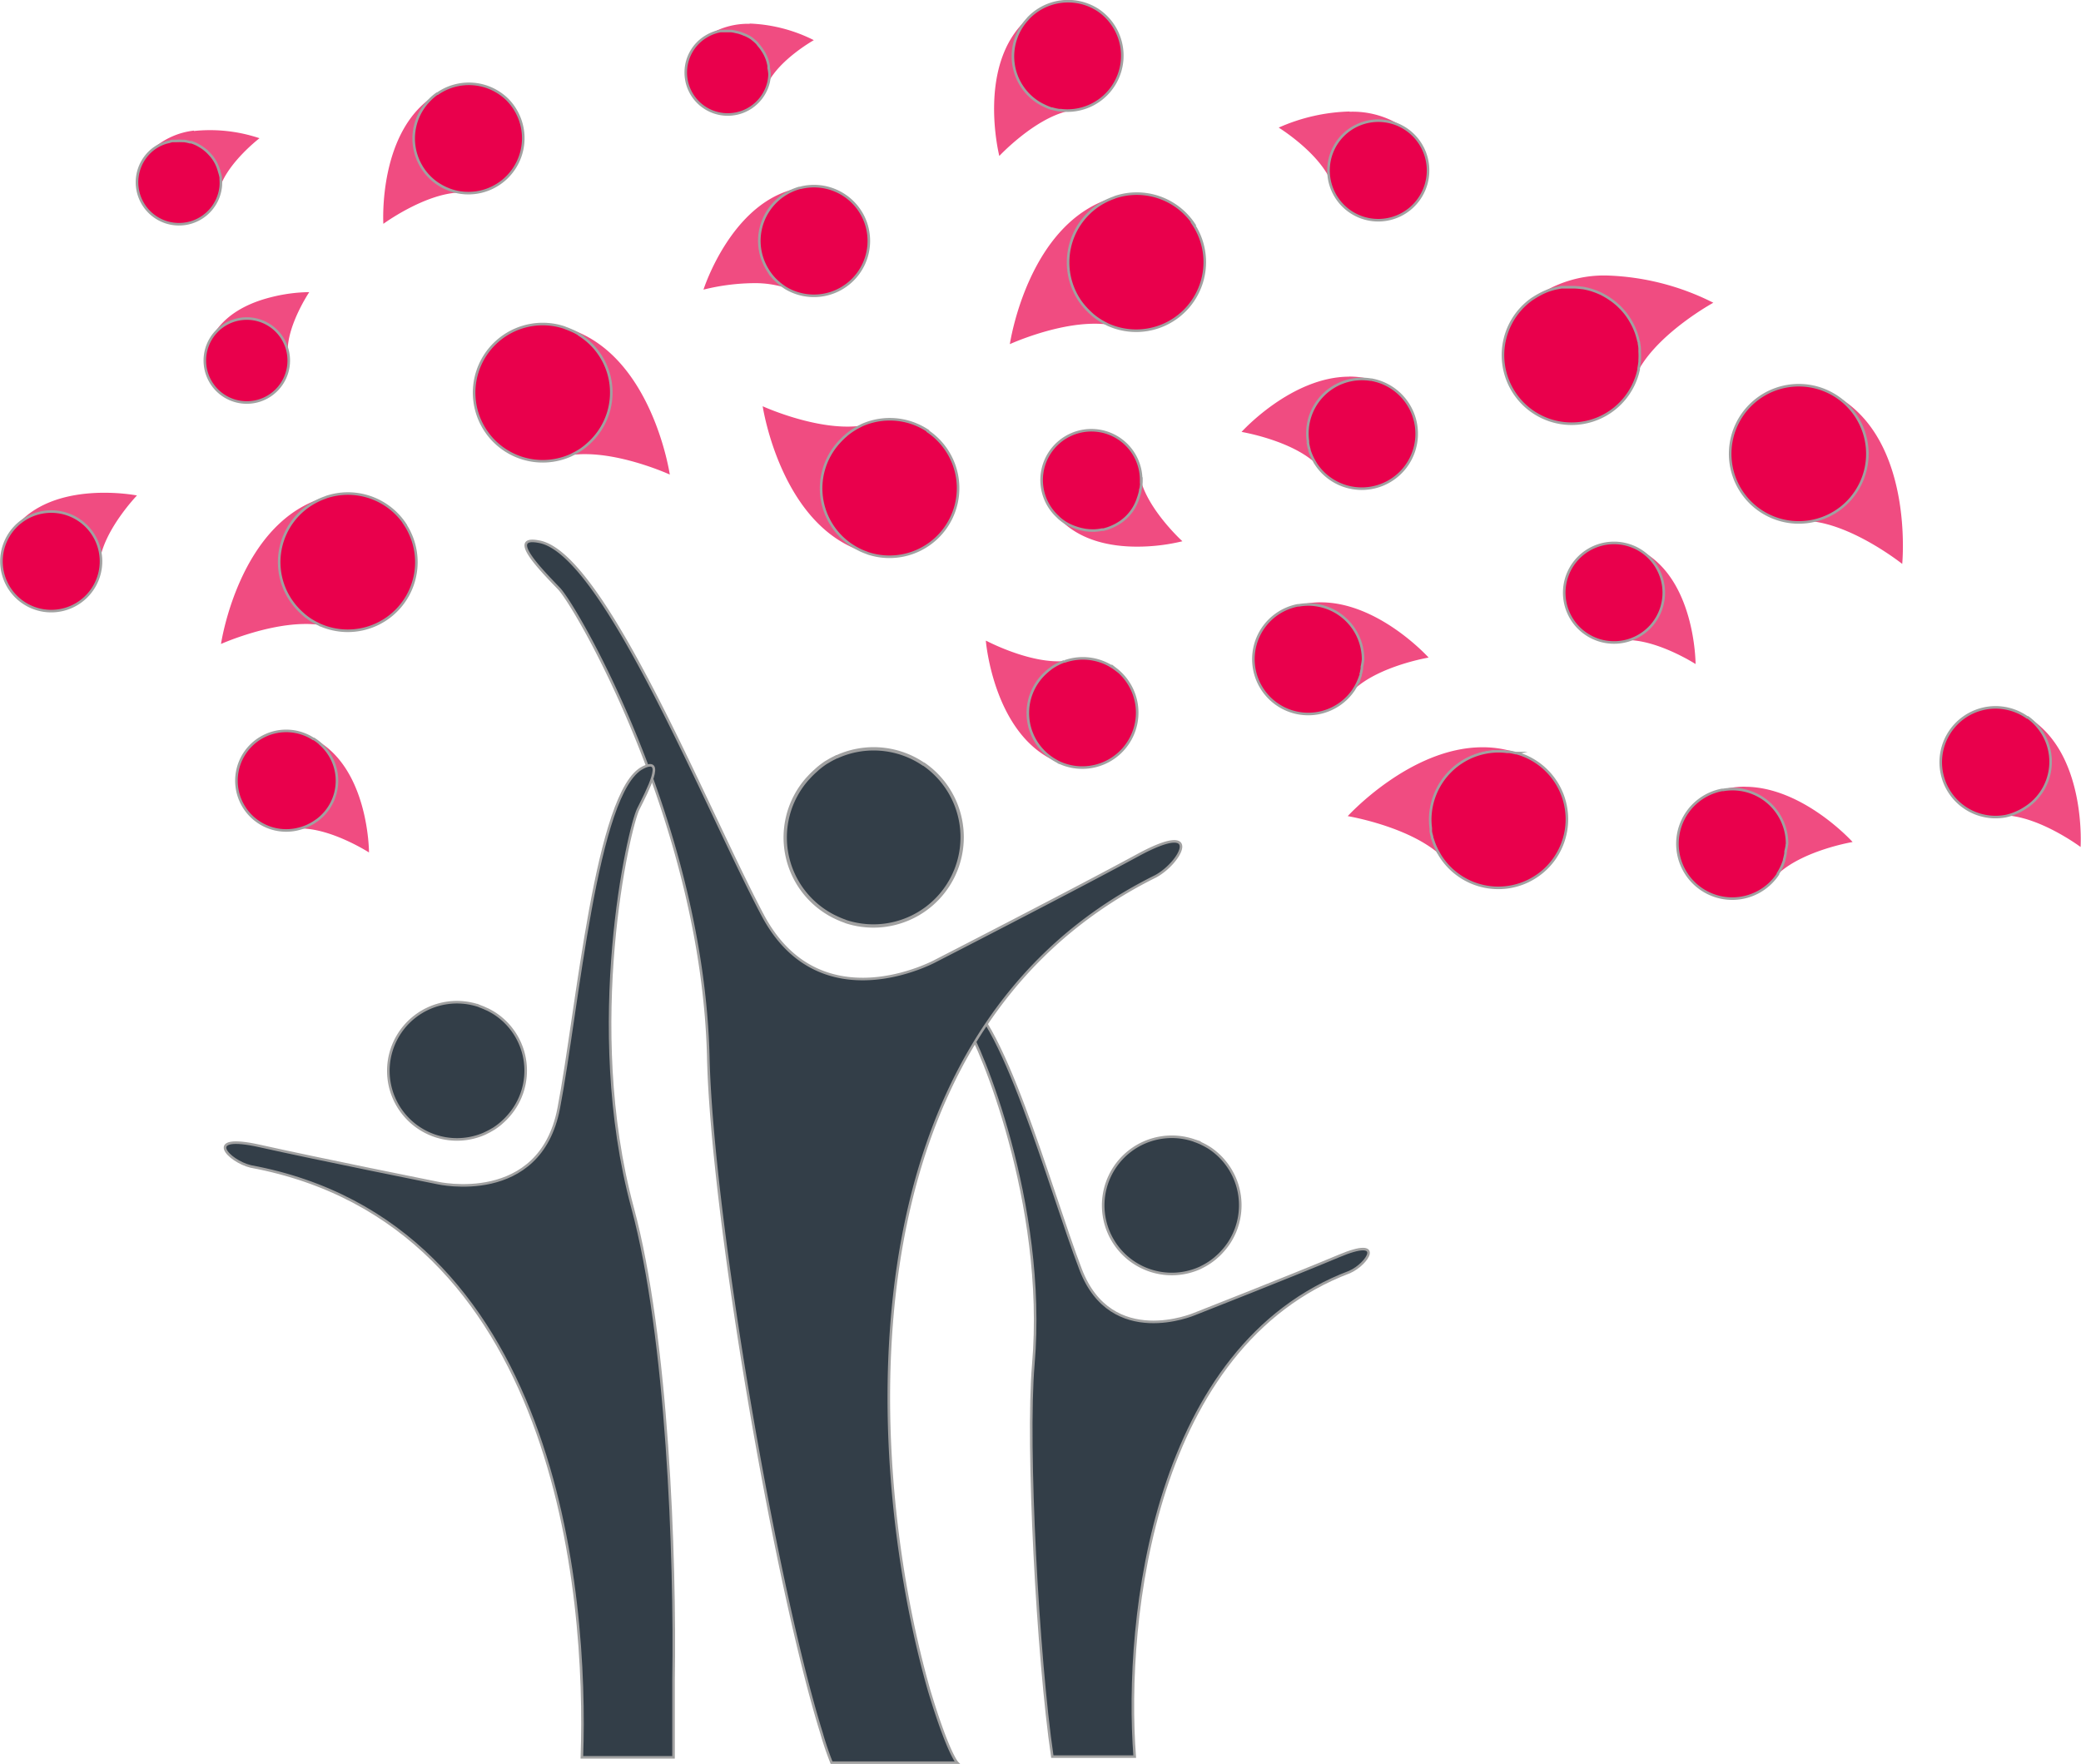 <svg xmlns="http://www.w3.org/2000/svg" xmlns:xlink="http://www.w3.org/1999/xlink" viewBox="0 0 250.85 212.61"><defs><style>.cls-1,.cls-38,.cls-42{fill:none;}.cls-2{clip-path:url(#clip-path);}.cls-3{clip-path:url(#clip-path-2);}.cls-4{opacity:0.7;}.cls-5{clip-path:url(#clip-path-3);}.cls-6{fill:#e9004c;}.cls-7{clip-path:url(#clip-path-5);}.cls-8{clip-path:url(#clip-path-7);}.cls-9{clip-path:url(#clip-path-9);}.cls-10{clip-path:url(#clip-path-10);}.cls-11{clip-path:url(#clip-path-11);}.cls-12{clip-path:url(#clip-path-13);}.cls-13{clip-path:url(#clip-path-15);}.cls-14{clip-path:url(#clip-path-16);}.cls-15{clip-path:url(#clip-path-17);}.cls-16{clip-path:url(#clip-path-18);}.cls-17{clip-path:url(#clip-path-19);}.cls-18{clip-path:url(#clip-path-20);}.cls-19{clip-path:url(#clip-path-21);}.cls-20{clip-path:url(#clip-path-23);}.cls-21{clip-path:url(#clip-path-24);}.cls-22{clip-path:url(#clip-path-25);}.cls-23{clip-path:url(#clip-path-27);}.cls-24{clip-path:url(#clip-path-29);}.cls-25{clip-path:url(#clip-path-30);}.cls-26{clip-path:url(#clip-path-31);}.cls-27{clip-path:url(#clip-path-33);}.cls-28{clip-path:url(#clip-path-34);}.cls-29{clip-path:url(#clip-path-35);}.cls-30{clip-path:url(#clip-path-36);}.cls-31{clip-path:url(#clip-path-37);}.cls-32{clip-path:url(#clip-path-38);}.cls-33{clip-path:url(#clip-path-39);}.cls-34{clip-path:url(#clip-path-41);}.cls-35{clip-path:url(#clip-path-43);}.cls-36{clip-path:url(#clip-path-44);}.cls-37{fill:#333e48;}.cls-38,.cls-42{stroke:#a1a1a1;stroke-miterlimit:10;}.cls-38{stroke-width:0.31px;}.cls-39{clip-path:url(#clip-path-45);}.cls-40{clip-path:url(#clip-path-47);}.cls-41{clip-path:url(#clip-path-48);}.cls-42{stroke-width:0.4px;}</style><clipPath id="clip-path" transform="translate(-3.86 -2.79)"><rect class="cls-1" width="260.32" height="215.4"/></clipPath><clipPath id="clip-path-2" transform="translate(-3.86 -2.79)"><rect class="cls-1" x="3.86" y="2.79" width="250.85" height="212.61"/></clipPath><clipPath id="clip-path-3" transform="translate(-3.86 -2.79)"><rect class="cls-1" x="34.4" y="86.86" width="19.56" height="19.31"/></clipPath><clipPath id="clip-path-5" transform="translate(-3.86 -2.79)"><rect class="cls-1" x="24.9" y="57.71" width="23.91" height="23.33"/></clipPath><clipPath id="clip-path-7" transform="translate(-3.86 -2.79)"><rect class="cls-1" y="52.08" width="27.24" height="20.95"/></clipPath><clipPath id="clip-path-9" transform="translate(-3.86 -2.79)"><rect class="cls-1" x="23.09" y="35.53" width="26.2" height="17.78"/></clipPath><clipPath id="clip-path-10" transform="translate(-3.86 -2.79)"><rect class="cls-1" x="23.09" y="35.54" width="26.2" height="17.78"/></clipPath><clipPath id="clip-path-11" transform="translate(-3.86 -2.79)"><rect class="cls-1" x="15.82" y="11.74" width="25.7" height="15.92"/></clipPath><clipPath id="clip-path-13" transform="translate(-3.86 -2.79)"><rect class="cls-1" x="66.29" y="37.27" width="23.91" height="23.33"/></clipPath><clipPath id="clip-path-15" transform="translate(-3.86 -2.79)"><rect class="cls-1" x="90.19" y="46.74" width="23.91" height="23.34"/></clipPath><clipPath id="clip-path-16" transform="translate(-3.86 -2.79)"><rect class="cls-1" x="90.19" y="46.74" width="23.91" height="23.33"/></clipPath><clipPath id="clip-path-17" transform="translate(-3.86 -2.79)"><rect class="cls-1" x="117.1" y="75.07" width="20.72" height="20.2"/></clipPath><clipPath id="clip-path-18" transform="translate(-3.86 -2.79)"><rect class="cls-1" x="117.1" y="75.08" width="20.72" height="20.2"/></clipPath><clipPath id="clip-path-19" transform="translate(-3.86 -2.79)"><rect class="cls-1" x="125.83" y="55.74" width="26.17" height="13.56"/></clipPath><clipPath id="clip-path-20" transform="translate(-3.86 -2.79)"><rect class="cls-1" x="125.83" y="55.74" width="26.17" height="13.56"/></clipPath><clipPath id="clip-path-21" transform="translate(-3.86 -2.79)"><rect class="cls-1" x="44.38" y="8.73" width="20.94" height="22.17"/></clipPath><clipPath id="clip-path-23" transform="translate(-3.86 -2.79)"><rect class="cls-1" x="83.06" y="20.44" width="22.91" height="17.88"/></clipPath><clipPath id="clip-path-24" transform="translate(-3.86 -2.79)"><rect class="cls-1" x="83.06" y="20.44" width="22.92" height="17.88"/></clipPath><clipPath id="clip-path-25" transform="translate(-3.86 -2.79)"><rect class="cls-1" x="83.36" y="0.68" width="24.17" height="12.68"/></clipPath><clipPath id="clip-path-27" transform="translate(-3.86 -2.79)"><rect class="cls-1" x="119.99" y="21.56" width="23.9" height="23.33"/></clipPath><clipPath id="clip-path-29" transform="translate(-3.86 -2.79)"><rect class="cls-1" x="154.74" y="70.41" width="26.98" height="16.12"/></clipPath><clipPath id="clip-path-30" transform="translate(-3.86 -2.79)"><rect class="cls-1" x="154.74" y="70.41" width="26.98" height="16.12"/></clipPath><clipPath id="clip-path-31" transform="translate(-3.86 -2.79)"><rect class="cls-1" x="216.63" y="45.51" width="22.22" height="25.87"/></clipPath><clipPath id="clip-path-33" transform="translate(-3.86 -2.79)"><rect class="cls-1" x="240.05" y="84.22" width="20.27" height="21.27"/></clipPath><clipPath id="clip-path-34" transform="translate(-3.86 -2.79)"><rect class="cls-1" x="240.05" y="84.22" width="20.27" height="21.27"/></clipPath><clipPath id="clip-path-35" transform="translate(-3.86 -2.79)"><rect class="cls-1" x="160.71" y="87.88" width="31.63" height="18.56"/></clipPath><clipPath id="clip-path-36" transform="translate(-3.86 -2.79)"><rect class="cls-1" x="160.71" y="87.88" width="31.63" height="18.56"/></clipPath><clipPath id="clip-path-37" transform="translate(-3.86 -2.79)"><rect class="cls-1" x="205.88" y="92.62" width="26.95" height="16.12"/></clipPath><clipPath id="clip-path-38" transform="translate(-3.86 -2.79)"><rect class="cls-1" x="205.88" y="92.62" width="26.95" height="16.12"/></clipPath><clipPath id="clip-path-39" transform="translate(-3.86 -2.79)"><rect class="cls-1" x="194.31" y="64.14" width="19.55" height="19.32"/></clipPath><clipPath id="clip-path-41" transform="translate(-3.86 -2.79)"><rect class="cls-1" x="152.4" y="11.25" width="26.42" height="13.84"/></clipPath><clipPath id="clip-path-43" transform="translate(-3.86 -2.79)"><rect class="cls-1" x="118.08" width="20.04" height="22.2"/></clipPath><clipPath id="clip-path-44" transform="translate(-3.86 -2.79)"><rect class="cls-1" x="118.08" width="20.04" height="22.19"/></clipPath><clipPath id="clip-path-45" transform="translate(-3.86 -2.79)"><rect class="cls-1" x="182.95" y="31.01" width="33.01" height="16.98"/></clipPath><clipPath id="clip-path-47" transform="translate(-3.86 -2.79)"><rect class="cls-1" x="147.91" y="43.21" width="26.93" height="16.12"/></clipPath><clipPath id="clip-path-48" transform="translate(-3.86 -2.79)"><rect class="cls-1" x="147.91" y="43.21" width="26.93" height="16.12"/></clipPath></defs><title>red-guys</title><g id="Шар_2" data-name="Шар 2"><g id="Шар_1-2" data-name="Шар 1"><g class="cls-2"><g class="cls-3"><g class="cls-4"><g class="cls-5"><g class="cls-5"><path class="cls-6" d="M41.69,91.84a5.87,5.87,0,0,1,.83.63A6,6,0,0,1,40,102.65h.09c3.76,0,8.25,2.89,8.25,2.89s0-10.29-6.66-13.7" transform="translate(-3.86 -2.79)"/></g></g></g><g class="cls-4"><g class="cls-7"><g class="cls-7"><path class="cls-6" d="M43.19,62.69C32.68,65.55,30.5,80.41,30.5,80.41S35.88,78,40.71,78a12,12,0,0,1,1.62.1A8.28,8.28,0,0,1,43.2,62.7Z" transform="translate(-3.86 -2.79)"/></g></g></g><g class="cls-4"><g class="cls-8"><g class="cls-8"><path class="cls-6" d="M20.37,62.51s-10.1-2-14.73,3.89a6.07,6.07,0,0,1,.78-.69,6,6,0,0,1,9.51,4.42c.68-3.71,4.44-7.62,4.44-7.62" transform="translate(-3.86 -2.79)"/></g></g></g><g class="cls-4"><g class="cls-9"><g class="cls-10"><path class="cls-6" d="M38.55,45.08a5.07,5.07,0,0,0-8.61-2.31,5,5,0,0,0-.54.68c1.53-2.83,4.52-4.18,7.11-4.83A19.7,19.7,0,0,1,41.14,38s-2.57,3.83-2.6,7" transform="translate(-3.86 -2.79)"/></g></g></g><g class="cls-4"><g class="cls-11"><g class="cls-11"><path class="cls-6" d="M27.25,18.53a9,9,0,0,0-5,2.23,5.11,5.11,0,0,1,.76-.49,5.07,5.07,0,0,1,7.4,5c1.06-3,4.73-5.82,4.73-5.82a18.73,18.73,0,0,0-7.92-.87" transform="translate(-3.86 -2.79)"/></g></g></g><g class="cls-4"><g class="cls-12"><g class="cls-12"><path class="cls-6" d="M71.9,42.26h0a8.28,8.28,0,0,1,.86,15.37,12.07,12.07,0,0,1,1.64-.1c4.82,0,10.2,2.46,10.2,2.46S82.41,45.12,71.9,42.26" transform="translate(-3.86 -2.79)"/></g></g></g><g class="cls-4"><g class="cls-13"><g class="cls-14"><path class="cls-6" d="M95.79,51.72S98,66.59,108.48,69.45h0A8.28,8.28,0,0,1,104.23,57a8.22,8.22,0,0,1,3.39-2.89,12.09,12.09,0,0,1-1.63.1c-4.83,0-10.21-2.46-10.21-2.46" transform="translate(-3.86 -2.79)"/></g></g></g><g class="cls-4"><g class="cls-15"><g class="cls-16"><path class="cls-6" d="M122.7,80.06s.94,11.44,8.67,14.59a6.71,6.71,0,0,1-1-.65,6.62,6.62,0,0,1,1.86-11.5c-.27,0-.55,0-.83,0-4,0-8.68-2.49-8.68-2.49" transform="translate(-3.86 -2.79)"/></g></g></g><g class="cls-4"><g class="cls-17"><g class="cls-18"><path class="cls-6" d="M141.42,60.72a6,6,0,0,1-9.17,5.09,6.2,6.2,0,0,1-.81-.62c2.55,2.8,6.36,3.49,9.49,3.49a23.19,23.19,0,0,0,5.46-.65s-4-3.64-5-7.3" transform="translate(-3.86 -2.79)"/></g></g></g><g class="cls-4"><g class="cls-19"><g class="cls-19"><path class="cls-6" d="M56.56,14.11c-7.18,4.22-6.49,15.66-6.49,15.66S54.94,26.2,59.13,26a6.62,6.62,0,0,1-2.57-11.89" transform="translate(-3.86 -2.79)"/></g></g></g><g class="cls-4"><g class="cls-20"><g class="cls-21"><path class="cls-6" d="M100.36,25.43c-8.23,1.35-11.7,12.27-11.7,12.27a26.06,26.06,0,0,1,6-.78,12.37,12.37,0,0,1,3.82.53,6.62,6.62,0,0,1,.77-11.62,6.67,6.67,0,0,1,1.12-.4" transform="translate(-3.86 -2.79)"/></g></g></g><g class="cls-4"><g class="cls-22"><g class="cls-22"><path class="cls-6" d="M94.21,5.66A9,9,0,0,0,89,7.18a4.94,4.94,0,0,1,.82-.38,5.07,5.07,0,0,1,6.64,5.94c1.47-2.85,5.5-5.11,5.5-5.11a18.72,18.72,0,0,0-7.72-2" transform="translate(-3.86 -2.79)"/></g></g></g><g class="cls-4"><g class="cls-23"><g class="cls-23"><path class="cls-6" d="M138.28,26.54c-10.51,2.86-12.69,17.73-12.69,17.73s5.38-2.46,10.2-2.46a12.29,12.29,0,0,1,1.63.1,8.28,8.28,0,0,1,.86-15.37Z" transform="translate(-3.86 -2.79)"/></g></g></g><g class="cls-4"><g class="cls-24"><g class="cls-25"><path class="cls-6" d="M163.1,75.39a10.36,10.36,0,0,0-2.76.37,6.73,6.73,0,0,1,1.2-.11,6.62,6.62,0,0,1,5.53,10.25c3.07-2.86,9-3.85,9-3.85s-6-6.66-13-6.66" transform="translate(-3.86 -2.79)"/></g></g></g><g class="cls-4"><g class="cls-26"><g class="cls-26"><path class="cls-6" d="M225.12,50.49h0a8.28,8.28,0,0,1,1.12,13.13,8.22,8.22,0,0,1-4,2c5.17.56,10.92,5.14,10.92,5.14s1.47-15-8-20.27" transform="translate(-3.86 -2.79)"/></g></g></g><g class="cls-4"><g class="cls-27"><g class="cls-28"><path class="cls-6" d="M248.3,89.21a6.52,6.52,0,0,1,.86.75,6.62,6.62,0,0,1-3.5,11.11c4.19.22,9,3.81,9,3.81s.74-11.4-6.39-15.66" transform="translate(-3.86 -2.79)"/></g></g></g><g class="cls-4"><g class="cls-29"><g class="cls-30"><path class="cls-6" d="M182.57,92.86c-8.71,0-16.25,8.3-16.25,8.3s7.25,1.2,11.13,4.65a8.28,8.28,0,0,1,9.29-12.27h0a12.88,12.88,0,0,0-4.17-.68" transform="translate(-3.86 -2.79)"/></g></g></g><g class="cls-4"><g class="cls-31"><g class="cls-32"><path class="cls-6" d="M214.21,97.61a10.4,10.4,0,0,0-2.73.36,6.77,6.77,0,0,1,1.17-.1,6.62,6.62,0,0,1,5.53,10.26c3.07-2.86,9-3.85,9-3.85s-6-6.66-13-6.66" transform="translate(-3.86 -2.79)"/></g></g></g><g class="cls-4"><g class="cls-33"><g class="cls-33"><path class="cls-6" d="M201.59,69.12a5.89,5.89,0,0,1,.84.64,6,6,0,0,1-2.51,10.18H200c3.76,0,8.25,2.89,8.25,2.89s0-10.31-6.67-13.71" transform="translate(-3.86 -2.79)"/></g></g></g><g class="cls-4"><g class="cls-34"><g class="cls-34"><path class="cls-6" d="M166.54,16.23A22.39,22.39,0,0,0,158,18.17s4.63,2.86,6.21,6.29a6,6,0,0,1,8.11-6.66,6.16,6.16,0,0,1,.9.46,10.84,10.84,0,0,0-6.68-2" transform="translate(-3.86 -2.79)"/></g></g></g><g class="cls-4"><g class="cls-35"><g class="cls-36"><path class="cls-6" d="M127.77,5c-6.26,5.49-3.45,16.59-3.45,16.59s4.12-4.41,8.19-5.39A6.62,6.62,0,0,1,127.77,5" transform="translate(-3.86 -2.79)"/></g></g></g><path class="cls-37" d="M165.26,154.18c-5.61,2.36-17.43,7-17.43,7s-10,4.27-13.7-5.36-9.64-31.7-14.84-33.16c-2.5-.77-.06,2.37,1.24,4.1s9.56,21,7.89,40.49c-.84,9.84.54,35.38,2.29,47.27h9.93C139.37,197.7,143,165,166.54,156.11c2.19-1,4.34-4.29-1.28-1.92" transform="translate(-3.86 -2.79)"/><path class="cls-38" d="M165.26,154.18c-5.61,2.36-17.43,7-17.43,7s-10,4.27-13.7-5.36-9.64-31.7-14.84-33.16c-2.5-.77-.06,2.37,1.24,4.1s9.56,21,7.89,40.49c-.84,9.84.54,35.38,2.29,47.27h9.93C139.37,197.7,143,165,166.54,156.11,168.72,155.15,170.87,151.81,165.26,154.18Z" transform="translate(-3.86 -2.79)"/><path class="cls-37" d="M141.05,105.85c-7.83,4.25-24.38,12.74-24.38,12.74s-13.93,7.64-20.89-5.52-19.15-43.73-27-45c-3.77-.71.29,3.4,2.46,5.66s17.34,28.51,18,56.53c.44,19.11,8.07,63.52,13.64,81.39h0a37,37,0,0,0,1.22,3.6h15.14s-1.08-1.08-3.37-8.67c-7.24-25.21-11.82-78.8,27.32-98.18,3-1.7,5.66-6.79-2.17-2.55" transform="translate(-3.86 -2.79)"/><path class="cls-38" d="M141.05,105.85c-7.83,4.25-24.38,12.74-24.38,12.74s-13.93,7.64-20.89-5.52-19.15-43.73-27-45c-3.77-.71.29,3.4,2.46,5.66s17.34,28.51,18,56.53c.44,19.11,8.07,63.52,13.64,81.39h0a37,37,0,0,0,1.22,3.6h15.14s-1.08-1.08-3.37-8.67c-7.24-25.21-11.82-78.8,27.32-98.18C146.28,106.7,148.89,101.61,141.05,105.85Z" transform="translate(-3.86 -2.79)"/><path class="cls-37" d="M74,214.61H85.05c0-1.11,0-7.44,0-7.44v-1.92c.23-14.92-.72-41.28-4.94-56.89-5.93-22-.44-45.81.69-48.06s3.28-6.35.58-5c-5.66,2.75-7.9,29.28-10.17,41.08s-14.6,9-14.6,9-14.51-2.91-21.44-4.46-3.77,1.83-1.07,2.47C71,150.25,74.71,194.76,74,214.61" transform="translate(-3.86 -2.79)"/><path class="cls-38" d="M74,214.61H85.05c0-1.11,0-7.44,0-7.44v-1.92c.23-14.92-.72-41.28-4.94-56.89-5.93-22-.44-45.81.69-48.06s3.28-6.35.58-5c-5.66,2.75-7.9,29.28-10.17,41.08s-14.6,9-14.6,9-14.51-2.91-21.44-4.46-3.77,1.83-1.07,2.47C71,150.25,74.71,194.76,74,214.61Z" transform="translate(-3.86 -2.79)"/><path class="cls-6" d="M186.73,93.56h0l-.18,0c-.24-.06-.49-.11-.73-.15l-.29,0a8.18,8.18,0,0,0-1-.07,8.27,8.27,0,0,0-8.27,8.27,8.5,8.5,0,0,0,.07,1c0,.1,0,.19,0,.29,0,.26.1.52.16.77,0,.08,0,.16.06.24a8.1,8.1,0,0,0,.34.93l.08.17a7.79,7.79,0,0,0,.38.72l.07.13,0,0a8.27,8.27,0,1,0,9.27-12.29" transform="translate(-3.86 -2.79)"/><path class="cls-38" d="M186.73,93.56h0l-.18,0c-.24-.06-.49-.11-.73-.15l-.29,0a8.18,8.18,0,0,0-1-.07,8.27,8.27,0,0,0-8.27,8.27,8.5,8.5,0,0,0,.07,1c0,.1,0,.19,0,.29,0,.26.1.52.16.77,0,.08,0,.16.06.24a8.1,8.1,0,0,0,.34.93l.08.17a7.79,7.79,0,0,0,.38.72l.07.13,0,0a8.27,8.27,0,1,0,9.27-12.29Z" transform="translate(-3.86 -2.79)"/><path class="cls-6" d="M168.17,82.27a6.62,6.62,0,0,0-6.62-6.62,6.55,6.55,0,0,0-1.11.1h-.13a6.61,6.61,0,1,0,6.76,10.14h0l.05-.09a6.68,6.68,0,0,0,.35-.62l.09-.2a6.35,6.35,0,0,0,.3-.78l0-.07a7,7,0,0,0,.17-.77c0-.07,0-.15,0-.22a6.56,6.56,0,0,0,.07-.88" transform="translate(-3.86 -2.79)"/><path class="cls-38" d="M168.17,82.27a6.62,6.62,0,0,0-6.62-6.62,6.55,6.55,0,0,0-1.11.1h-.13a6.61,6.61,0,1,0,6.76,10.14h0l.05-.09a6.68,6.68,0,0,0,.35-.62l.09-.2a6.35,6.35,0,0,0,.3-.78l0-.07a7,7,0,0,0,.17-.77c0-.07,0-.15,0-.22A6.56,6.56,0,0,0,168.17,82.27Z" transform="translate(-3.86 -2.79)"/><path class="cls-6" d="M219.28,104.48A6.58,6.58,0,0,0,211.59,98h-.15a6.61,6.61,0,1,0,6.74,10.15h0l0-.07a6.47,6.47,0,0,0,.36-.64l.09-.19a6.17,6.17,0,0,0,.3-.78l0-.08a6.46,6.46,0,0,0,.17-.77c0-.07,0-.15,0-.22a6.74,6.74,0,0,0,.07-.88" transform="translate(-3.86 -2.79)"/><path class="cls-38" d="M219.28,104.48A6.58,6.58,0,0,0,211.59,98h-.15a6.61,6.61,0,1,0,6.74,10.15h0l0-.07a6.47,6.47,0,0,0,.36-.64l.09-.19a6.17,6.17,0,0,0,.3-.78l0-.08a6.46,6.46,0,0,0,.17-.77c0-.07,0-.15,0-.22A6.74,6.74,0,0,0,219.28,104.48Z" transform="translate(-3.86 -2.79)"/><path class="cls-6" d="M226.23,63.63a8.27,8.27,0,1,1,.6-11.68,8.27,8.27,0,0,1-.6,11.68" transform="translate(-3.86 -2.79)"/><path class="cls-38" d="M226.23,63.63a8.27,8.27,0,1,1,.6-11.68,8.27,8.27,0,0,1-.6,11.68" transform="translate(-3.86 -2.79)"/><path class="cls-6" d="M194,70.17a6,6,0,1,0,8.42-.41,6,6,0,0,0-8.42.41" transform="translate(-3.86 -2.79)"/><path class="cls-38" d="M194,70.17a6,6,0,1,0,8.42-.41,6,6,0,0,0-8.42.41" transform="translate(-3.86 -2.79)"/><g class="cls-4"><g class="cls-39"><g class="cls-39"><path class="cls-6" d="M197.64,36a14.39,14.39,0,0,0-9.09,2.89h0a8.28,8.28,0,0,1,12.84,8.48c2.52-4.55,9-8.09,9-8.09A30.5,30.5,0,0,0,197.64,36" transform="translate(-3.86 -2.79)"/></g></g></g><path class="cls-6" d="M201.43,44.21c0-.1,0-.19-.06-.29a8.48,8.48,0,0,0-.28-1,8,8,0,0,0-.48-1.09l-.12-.22a8,8,0,0,0-.62-.95l-.1-.13a8.4,8.4,0,0,0-.68-.75l-.15-.15a8.39,8.39,0,0,0-.85-.69l-.19-.13a8.75,8.75,0,0,0-.87-.52l-.11-.06a8.77,8.77,0,0,0-1-.41l-.24-.08a8.67,8.67,0,0,0-1.08-.25h-.07a8.17,8.17,0,0,0-1.06-.08h-.61l-.49,0-.28,0-.52.1-.24.05c-.25.06-.51.14-.76.22a8.52,8.52,0,0,0-.94.41l-.26.14c-.22.12-.44.25-.65.39l-.15.09h0a8.27,8.27,0,1,0,12.82,8.51l0,0s0-.1,0-.14c.05-.27.09-.54.12-.82,0-.06,0-.12,0-.18a8,8,0,0,0,0-1c0-.09,0-.17,0-.26,0-.26-.06-.52-.1-.78" transform="translate(-3.86 -2.79)"/><path class="cls-38" d="M201.43,44.21c0-.1,0-.19-.06-.29a8.48,8.48,0,0,0-.28-1,8,8,0,0,0-.48-1.09l-.12-.22a8,8,0,0,0-.62-.95l-.1-.13a8.4,8.4,0,0,0-.68-.75l-.15-.15a8.39,8.39,0,0,0-.85-.69l-.19-.13a8.75,8.75,0,0,0-.87-.52l-.11-.06a8.77,8.77,0,0,0-1-.41l-.24-.08a8.67,8.67,0,0,0-1.08-.25h-.07a8.17,8.17,0,0,0-1.06-.08h-.61l-.49,0-.28,0-.52.1-.24.05c-.25.06-.51.14-.76.22a8.52,8.52,0,0,0-.94.41l-.26.14c-.22.12-.44.25-.65.39l-.15.09h0a8.27,8.27,0,1,0,12.82,8.51l0,0s0-.1,0-.14c.05-.27.09-.54.12-.82,0-.06,0-.12,0-.18a8,8,0,0,0,0-1c0-.09,0-.17,0-.26C201.52,44.73,201.48,44.47,201.43,44.21Z" transform="translate(-3.86 -2.79)"/><path class="cls-6" d="M175.57,25.57a6,6,0,1,1-3.25-7.77,6,6,0,0,1,3.25,7.77" transform="translate(-3.86 -2.79)"/><path class="cls-38" d="M175.57,25.57a6,6,0,1,1-3.25-7.77,6,6,0,0,1,3.25,7.77" transform="translate(-3.86 -2.79)"/><g class="cls-4"><g class="cls-40"><g class="cls-41"><path class="cls-6" d="M166.52,48.19c-7,0-13,6.66-13,6.66s6,1,9,3.85a6.62,6.62,0,0,1,5.53-10.26,6.7,6.7,0,0,1,1.16.1,10.35,10.35,0,0,0-2.71-.36" transform="translate(-3.86 -2.79)"/></g></g></g><path class="cls-6" d="M169.28,48.56h-.15a6.57,6.57,0,0,0-7.61,7.4c0,.08,0,.15,0,.22a6.3,6.3,0,0,0,.17.77l0,.07a6.56,6.56,0,0,0,.3.78l.09.19c.11.22.22.42.35.63l.05.09h0a6.62,6.62,0,1,0,6.72-10.15" transform="translate(-3.86 -2.79)"/><path class="cls-38" d="M169.28,48.56h-.15a6.57,6.57,0,0,0-7.61,7.4c0,.08,0,.15,0,.22a6.3,6.3,0,0,0,.17.77l0,.07a6.56,6.56,0,0,0,.3.78l.09.19c.11.22.22.42.35.63l.05.09h0a6.62,6.62,0,1,0,6.72-10.15Z" transform="translate(-3.86 -2.79)"/><path class="cls-6" d="M147.75,29.78a8.27,8.27,0,0,0-9.46-3.23h0l-.16.07c-.24.08-.47.18-.7.28l-.27.13a8.13,8.13,0,0,0-.88.51A8.27,8.27,0,0,0,134,39a8.11,8.11,0,0,0,.64.82l.2.22c.18.19.37.37.56.55l.19.17a7.87,7.87,0,0,0,.8.59l.16.1c.23.14.47.27.71.39l.13.07h0a8.27,8.27,0,0,0,10.29-12.14" transform="translate(-3.86 -2.79)"/><path class="cls-38" d="M147.75,29.78a8.27,8.27,0,0,0-9.46-3.23h0l-.16.07c-.24.08-.47.18-.7.28l-.27.13a8.13,8.13,0,0,0-.88.51A8.27,8.27,0,0,0,134,39a8.11,8.11,0,0,0,.64.82l.2.22c.18.19.37.37.56.55l.19.17a7.87,7.87,0,0,0,.8.59l.16.1c.23.14.47.27.71.39l.13.07h0a8.27,8.27,0,0,0,10.29-12.14Z" transform="translate(-3.86 -2.79)"/><path class="cls-6" d="M141.42,60.7a6,6,0,1,0-10,4.42l.05.06a6,6,0,0,0,.81.62,5.83,5.83,0,0,0,1,.49l.28.1a5.88,5.88,0,0,0,.8.22l.24.05a6,6,0,0,0,.93.08h.27a5.88,5.88,0,0,0,.88-.11l.19,0a6,6,0,0,0,.94-.31l.2-.09a5.9,5.9,0,0,0,.8-.44l.11-.07a6,6,0,0,0,.79-.66l.16-.17A5.43,5.43,0,0,0,141,63l.1-.29a5.8,5.8,0,0,0,.21-.77c0-.09,0-.18.06-.27a5.8,5.8,0,0,0,.08-1v0" transform="translate(-3.86 -2.79)"/><path class="cls-38" d="M141.42,60.7a6,6,0,1,0-10,4.42l.05.06a6,6,0,0,0,.81.62,5.83,5.83,0,0,0,1,.49l.28.1a5.88,5.88,0,0,0,.8.22l.24.05a6,6,0,0,0,.93.08h.27a5.88,5.88,0,0,0,.88-.11l.19,0a6,6,0,0,0,.94-.31l.2-.09a5.9,5.9,0,0,0,.8-.44l.11-.07a6,6,0,0,0,.79-.66l.16-.17A5.43,5.43,0,0,0,141,63l.1-.29a5.8,5.8,0,0,0,.21-.77c0-.09,0-.18.06-.27a5.8,5.8,0,0,0,.08-1Z" transform="translate(-3.86 -2.79)"/><path class="cls-6" d="M138.41,83.51a6.61,6.61,0,0,0-6.19-1h0l-.09,0a6.8,6.8,0,0,0-.66.28l-.2.1a6.37,6.37,0,0,0-.71.44l-.07.06a6.59,6.59,0,0,0-.59.49l-.17.16a6.57,6.57,0,0,0,.63,9.93,6.52,6.52,0,0,0,.94.6l.08.05h0a6.62,6.62,0,0,0,7-11.16" transform="translate(-3.86 -2.79)"/><path class="cls-38" d="M138.41,83.51a6.61,6.61,0,0,0-6.19-1h0l-.09,0a6.8,6.8,0,0,0-.66.28l-.2.1a6.37,6.37,0,0,0-.71.44l-.07.06a6.59,6.59,0,0,0-.59.49l-.17.16a6.57,6.57,0,0,0,.63,9.93,6.52,6.52,0,0,0,.94.6l.08.05h0a6.62,6.62,0,0,0,7-11.16Z" transform="translate(-3.86 -2.79)"/><path class="cls-6" d="M115.71,54.72a8.26,8.26,0,0,0-8-.66h0l-.13.07c-.24.12-.48.25-.71.39l-.16.1a8.14,8.14,0,0,0-.8.59l-.19.17c-.2.17-.38.36-.57.55l-.2.22A8.23,8.23,0,0,0,107.36,69l.26.13c.23.1.46.2.69.28l.17.07h0a8.27,8.27,0,0,0,7.22-14.71" transform="translate(-3.86 -2.79)"/><path class="cls-38" d="M115.71,54.72a8.26,8.26,0,0,0-8-.66h0l-.13.07c-.24.12-.48.25-.71.39l-.16.1a8.14,8.14,0,0,0-.8.59l-.19.17c-.2.17-.38.36-.57.55l-.2.22A8.23,8.23,0,0,0,107.36,69l.26.13c.23.1.46.2.69.28l.17.07h0a8.27,8.27,0,0,0,7.22-14.71Z" transform="translate(-3.86 -2.79)"/><path class="cls-6" d="M108,29.09a6.62,6.62,0,0,0-7.61-3.67h0l-.09,0a6.91,6.91,0,0,0-1,.36A6.62,6.62,0,0,0,96,34.59a6.79,6.79,0,0,0,.42.77l.12.19a6.47,6.47,0,0,0,.47.62l.05.06a6.65,6.65,0,0,0,.6.59l.16.14a6.61,6.61,0,0,0,.58.43l.08.06h0A6.62,6.62,0,0,0,108,29.09" transform="translate(-3.86 -2.79)"/><path class="cls-38" d="M108,29.09a6.62,6.62,0,0,0-7.61-3.67h0l-.09,0a6.91,6.91,0,0,0-1,.36A6.62,6.62,0,0,0,96,34.59a6.79,6.79,0,0,0,.42.77l.12.19a6.47,6.47,0,0,0,.47.62l.05.06a6.65,6.65,0,0,0,.6.59l.16.14a6.61,6.61,0,0,0,.58.43l.08.06h0A6.62,6.62,0,0,0,108,29.09Z" transform="translate(-3.86 -2.79)"/><path class="cls-6" d="M136.21,4A6.62,6.62,0,0,0,127.8,5l0,0-.06.08a6.58,6.58,0,0,0,1.19,10,6.5,6.5,0,0,0,.77.43l.21.1a6.43,6.43,0,0,0,.72.28l.08,0a6.83,6.83,0,0,0,.82.18l.22,0a6.16,6.16,0,0,0,.7.05h.12A6.62,6.62,0,0,0,136.21,4" transform="translate(-3.86 -2.79)"/><path class="cls-38" d="M136.21,4A6.62,6.62,0,0,0,127.8,5l0,0-.06.08a6.58,6.58,0,0,0,1.19,10,6.5,6.5,0,0,0,.77.43l.21.1a6.43,6.43,0,0,0,.72.28l.08,0a6.83,6.83,0,0,0,.82.18l.22,0a6.16,6.16,0,0,0,.7.05h.12A6.62,6.62,0,0,0,136.21,4Z" transform="translate(-3.86 -2.79)"/><path class="cls-6" d="M42.52,92.48a6,6,0,0,0-.83-.63l-.07,0A6,6,0,1,0,40,102.66h0a5.88,5.88,0,0,0,.93-.33l.24-.12a5.74,5.74,0,0,0,.69-.41l.25-.17a5.91,5.91,0,0,0,.4-9.14" transform="translate(-3.86 -2.79)"/><path class="cls-38" d="M42.52,92.48a6,6,0,0,0-.83-.63l-.07,0A6,6,0,1,0,40,102.66h0a5.88,5.88,0,0,0,.93-.33l.24-.12a5.74,5.74,0,0,0,.69-.41l.25-.17a5.91,5.91,0,0,0,.4-9.14Z" transform="translate(-3.86 -2.79)"/><path class="cls-6" d="M5.2,74a6,6,0,1,0,1.22-8.34A6,6,0,0,0,5.2,74" transform="translate(-3.86 -2.79)"/><path class="cls-38" d="M5.2,74a6,6,0,1,0,1.22-8.34A6,6,0,0,0,5.2,74" transform="translate(-3.86 -2.79)"/><path class="cls-6" d="M65,14.77a6.62,6.62,0,0,0-8.4-.69l-.06,0a6.49,6.49,0,0,0-.89.76,6.57,6.57,0,0,0,1,10.11l.29.18a6.46,6.46,0,0,0,.79.4l.29.12a6.53,6.53,0,0,0,1.05.3h0A6.62,6.62,0,0,0,65,14.77" transform="translate(-3.86 -2.79)"/><path class="cls-38" d="M65,14.77a6.62,6.62,0,0,0-8.4-.69l-.06,0a6.49,6.49,0,0,0-.89.76,6.57,6.57,0,0,0,1,10.11l.29.18a6.46,6.46,0,0,0,.79.4l.29.12a6.53,6.53,0,0,0,1.05.3h0A6.62,6.62,0,0,0,65,14.77Z" transform="translate(-3.86 -2.79)"/><path class="cls-6" d="M52.66,65.93A8.27,8.27,0,0,0,43.2,62.7h0l-.17.07c-.23.08-.47.18-.7.28l-.26.13A8.23,8.23,0,0,0,39.58,76l.2.22c.18.19.37.37.56.54l.19.17a8.29,8.29,0,0,0,.8.59l.17.1c.23.14.47.27.71.38l.13.07h0a8.27,8.27,0,0,0,10.3-12.14" transform="translate(-3.86 -2.79)"/><path class="cls-38" d="M52.66,65.93A8.27,8.27,0,0,0,43.2,62.7h0l-.17.07c-.23.08-.47.18-.7.28l-.26.13A8.23,8.23,0,0,0,39.58,76l.2.22c.18.19.37.37.56.54l.19.17a8.29,8.29,0,0,0,.8.59l.17.1c.23.14.47.27.71.38l.13.07h0a8.27,8.27,0,0,0,10.3-12.14Z" transform="translate(-3.86 -2.79)"/><path class="cls-6" d="M249.16,90a6.66,6.66,0,0,0-.86-.74l-.08,0a6.61,6.61,0,1,0-2.59,11.9h0a6.44,6.44,0,0,0,1-.3l.28-.12a6.4,6.4,0,0,0,.79-.4l.29-.18A6.57,6.57,0,0,0,249.16,90" transform="translate(-3.86 -2.79)"/><path class="cls-38" d="M249.16,90a6.66,6.66,0,0,0-.86-.74l-.08,0a6.61,6.61,0,1,0-2.59,11.9h0a6.44,6.44,0,0,0,1-.3l.28-.12a6.4,6.4,0,0,0,.79-.4l.29-.18A6.57,6.57,0,0,0,249.16,90Z" transform="translate(-3.86 -2.79)"/><path class="cls-6" d="M30.14,49.93a5.06,5.06,0,1,0-.21-7.16,5.07,5.07,0,0,0,.21,7.16" transform="translate(-3.86 -2.79)"/><path class="cls-38" d="M30.14,49.93a5.06,5.06,0,1,0-.21-7.16,5.07,5.07,0,0,0,.21,7.16" transform="translate(-3.86 -2.79)"/><path class="cls-6" d="M96.52,11c0-.09,0-.17,0-.26A4.65,4.65,0,0,0,95.86,9l-.15-.23a4.91,4.91,0,0,0-.39-.51L95.12,8a5.24,5.24,0,0,0-.49-.44l-.18-.15A5.12,5.12,0,0,0,93.69,7l-.16-.06a5.08,5.08,0,0,0-.67-.24l-.28-.06A4.78,4.78,0,0,0,92,6.53l-.29,0H91.5c-.16,0-.32,0-.48,0l-.3,0A5,5,0,0,0,89,7.18l0,0a5.06,5.06,0,1,0,7.5,5.55v0a4.86,4.86,0,0,0,.12-.83c0-.08,0-.16,0-.24a5,5,0,0,0,0-.68" transform="translate(-3.86 -2.79)"/><path class="cls-38" d="M96.52,11c0-.09,0-.17,0-.26A4.65,4.65,0,0,0,95.86,9l-.15-.23a4.91,4.91,0,0,0-.39-.51L95.12,8a5.24,5.24,0,0,0-.49-.44l-.18-.15A5.12,5.12,0,0,0,93.69,7l-.16-.06a5.08,5.08,0,0,0-.67-.24l-.28-.06A4.78,4.78,0,0,0,92,6.53l-.29,0H91.5c-.16,0-.32,0-.48,0l-.3,0A5,5,0,0,0,89,7.18l0,0a5.06,5.06,0,1,0,7.5,5.55v0a4.86,4.86,0,0,0,.12-.83c0-.08,0-.16,0-.24A5,5,0,0,0,96.52,11Z" transform="translate(-3.86 -2.79)"/><path class="cls-6" d="M73.91,43.25a8.89,8.89,0,0,0-.89-.51l-.27-.12c-.23-.1-.46-.2-.7-.28l-.16-.07h0a8.27,8.27,0,1,0,.83,15.37h0l.13-.07a7.87,7.87,0,0,0,.71-.39l.16-.09a8.34,8.34,0,0,0,.8-.59l.19-.17a7.73,7.73,0,0,0,.57-.55l.2-.22a8.22,8.22,0,0,0-1.61-12.3" transform="translate(-3.86 -2.79)"/><path class="cls-38" d="M73.91,43.25a8.89,8.89,0,0,0-.89-.51l-.27-.12c-.23-.1-.46-.2-.7-.28l-.16-.07h0a8.27,8.27,0,1,0,.83,15.37h0l.13-.07a7.87,7.87,0,0,0,.71-.39l.16-.09a8.34,8.34,0,0,0,.8-.59l.19-.17a7.73,7.73,0,0,0,.57-.55l.2-.22a8.22,8.22,0,0,0-1.61-12.3Z" transform="translate(-3.86 -2.79)"/><path class="cls-6" d="M30.29,23.49c0-.08,0-.17-.07-.25a5.14,5.14,0,0,0-.35-.85,5,5,0,0,0-.52-.78l-.19-.21a5.08,5.08,0,0,0-.45-.45l-.23-.19a5.1,5.1,0,0,0-.55-.37l-.2-.12a4.9,4.9,0,0,0-.81-.34l-.16,0a5,5,0,0,0-.7-.15l-.29,0a5,5,0,0,0-.63,0l-.29,0h-.16c-.16,0-.31.07-.47.11l-.3.07a4.93,4.93,0,0,0-1.65.85l0,0a5.06,5.06,0,1,0,8.2,4.45v0a4.94,4.94,0,0,0,0-.83c0-.08,0-.16,0-.24a4.83,4.83,0,0,0-.13-.67" transform="translate(-3.86 -2.79)"/><path class="cls-38" d="M30.29,23.49c0-.08,0-.17-.07-.25a5.14,5.14,0,0,0-.35-.85,5,5,0,0,0-.52-.78l-.19-.21a5.08,5.08,0,0,0-.45-.45l-.23-.19a5.1,5.1,0,0,0-.55-.37l-.2-.12a4.9,4.9,0,0,0-.81-.34l-.16,0a5,5,0,0,0-.7-.15l-.29,0a5,5,0,0,0-.63,0l-.29,0h-.16c-.16,0-.31.07-.47.11l-.3.07a4.93,4.93,0,0,0-1.65.85l0,0a5.06,5.06,0,1,0,8.2,4.45v0a4.94,4.94,0,0,0,0-.83c0-.08,0-.16,0-.24A4.83,4.83,0,0,0,30.29,23.49Z" transform="translate(-3.86 -2.79)"/><path class="cls-37" d="M115.17,94.89A10.69,10.69,0,0,0,104.76,94h-.05l-.17.09a10.41,10.41,0,0,0-.92.5l-.21.12a10.85,10.85,0,0,0-1,.76l-.24.22c-.25.22-.5.46-.73.71l-.26.28a10.66,10.66,0,0,0,3.23,16.59l.34.16q.44.21.9.37l.22.09h0a10.7,10.7,0,0,0,9.34-19" transform="translate(-3.86 -2.79)"/><path class="cls-42" d="M115.17,94.89A10.69,10.69,0,0,0,104.76,94h-.05l-.17.09a10.41,10.41,0,0,0-.92.5l-.21.12a10.85,10.85,0,0,0-1,.76l-.24.22c-.25.22-.5.46-.73.71l-.26.28a10.66,10.66,0,0,0,3.23,16.59l.34.16q.44.21.9.37l.22.09h0a10.7,10.7,0,0,0,9.34-19Z" transform="translate(-3.86 -2.79)"/><path class="cls-37" d="M149.75,141.22a8.89,8.89,0,0,0-.89-.51l-.27-.13c-.23-.1-.46-.2-.7-.28l-.17-.07h0a8.27,8.27,0,1,0,.83,15.37h0l.13-.07a8,8,0,0,0,.71-.39l.16-.1a8.08,8.08,0,0,0,.8-.59l.19-.17c.2-.17.39-.35.57-.55l.2-.22a8.37,8.37,0,0,0,.64-.82,8.28,8.28,0,0,0-2.25-11.48" transform="translate(-3.86 -2.79)"/><path class="cls-38" d="M149.75,141.22a8.89,8.89,0,0,0-.89-.51l-.27-.13c-.23-.1-.46-.2-.7-.28l-.17-.07h0a8.27,8.27,0,1,0,.83,15.37h0l.13-.07a8,8,0,0,0,.71-.39l.16-.1a8.08,8.08,0,0,0,.8-.59l.19-.17c.2-.17.39-.35.57-.55l.2-.22a8.37,8.37,0,0,0,.64-.82A8.28,8.28,0,0,0,149.75,141.22Z" transform="translate(-3.86 -2.79)"/><path class="cls-37" d="M63.57,125a8.88,8.88,0,0,0-.89-.51l-.27-.12c-.23-.11-.46-.2-.7-.29l-.16-.07h0a8.27,8.27,0,1,0,.83,15.37h0l.13-.07a8,8,0,0,0,.72-.39l.16-.09a8.5,8.5,0,0,0,.8-.59l.19-.17q.3-.26.57-.55l.2-.22A8.22,8.22,0,0,0,63.57,125" transform="translate(-3.86 -2.79)"/><path class="cls-38" d="M63.57,125a8.88,8.88,0,0,0-.89-.51l-.27-.12c-.23-.11-.46-.2-.7-.29l-.16-.07h0a8.27,8.27,0,1,0,.83,15.37h0l.13-.07a8,8,0,0,0,.72-.39l.16-.09a8.5,8.5,0,0,0,.8-.59l.19-.17q.3-.26.57-.55l.2-.22A8.22,8.22,0,0,0,63.57,125Z" transform="translate(-3.86 -2.79)"/></g></g></g></g></svg>